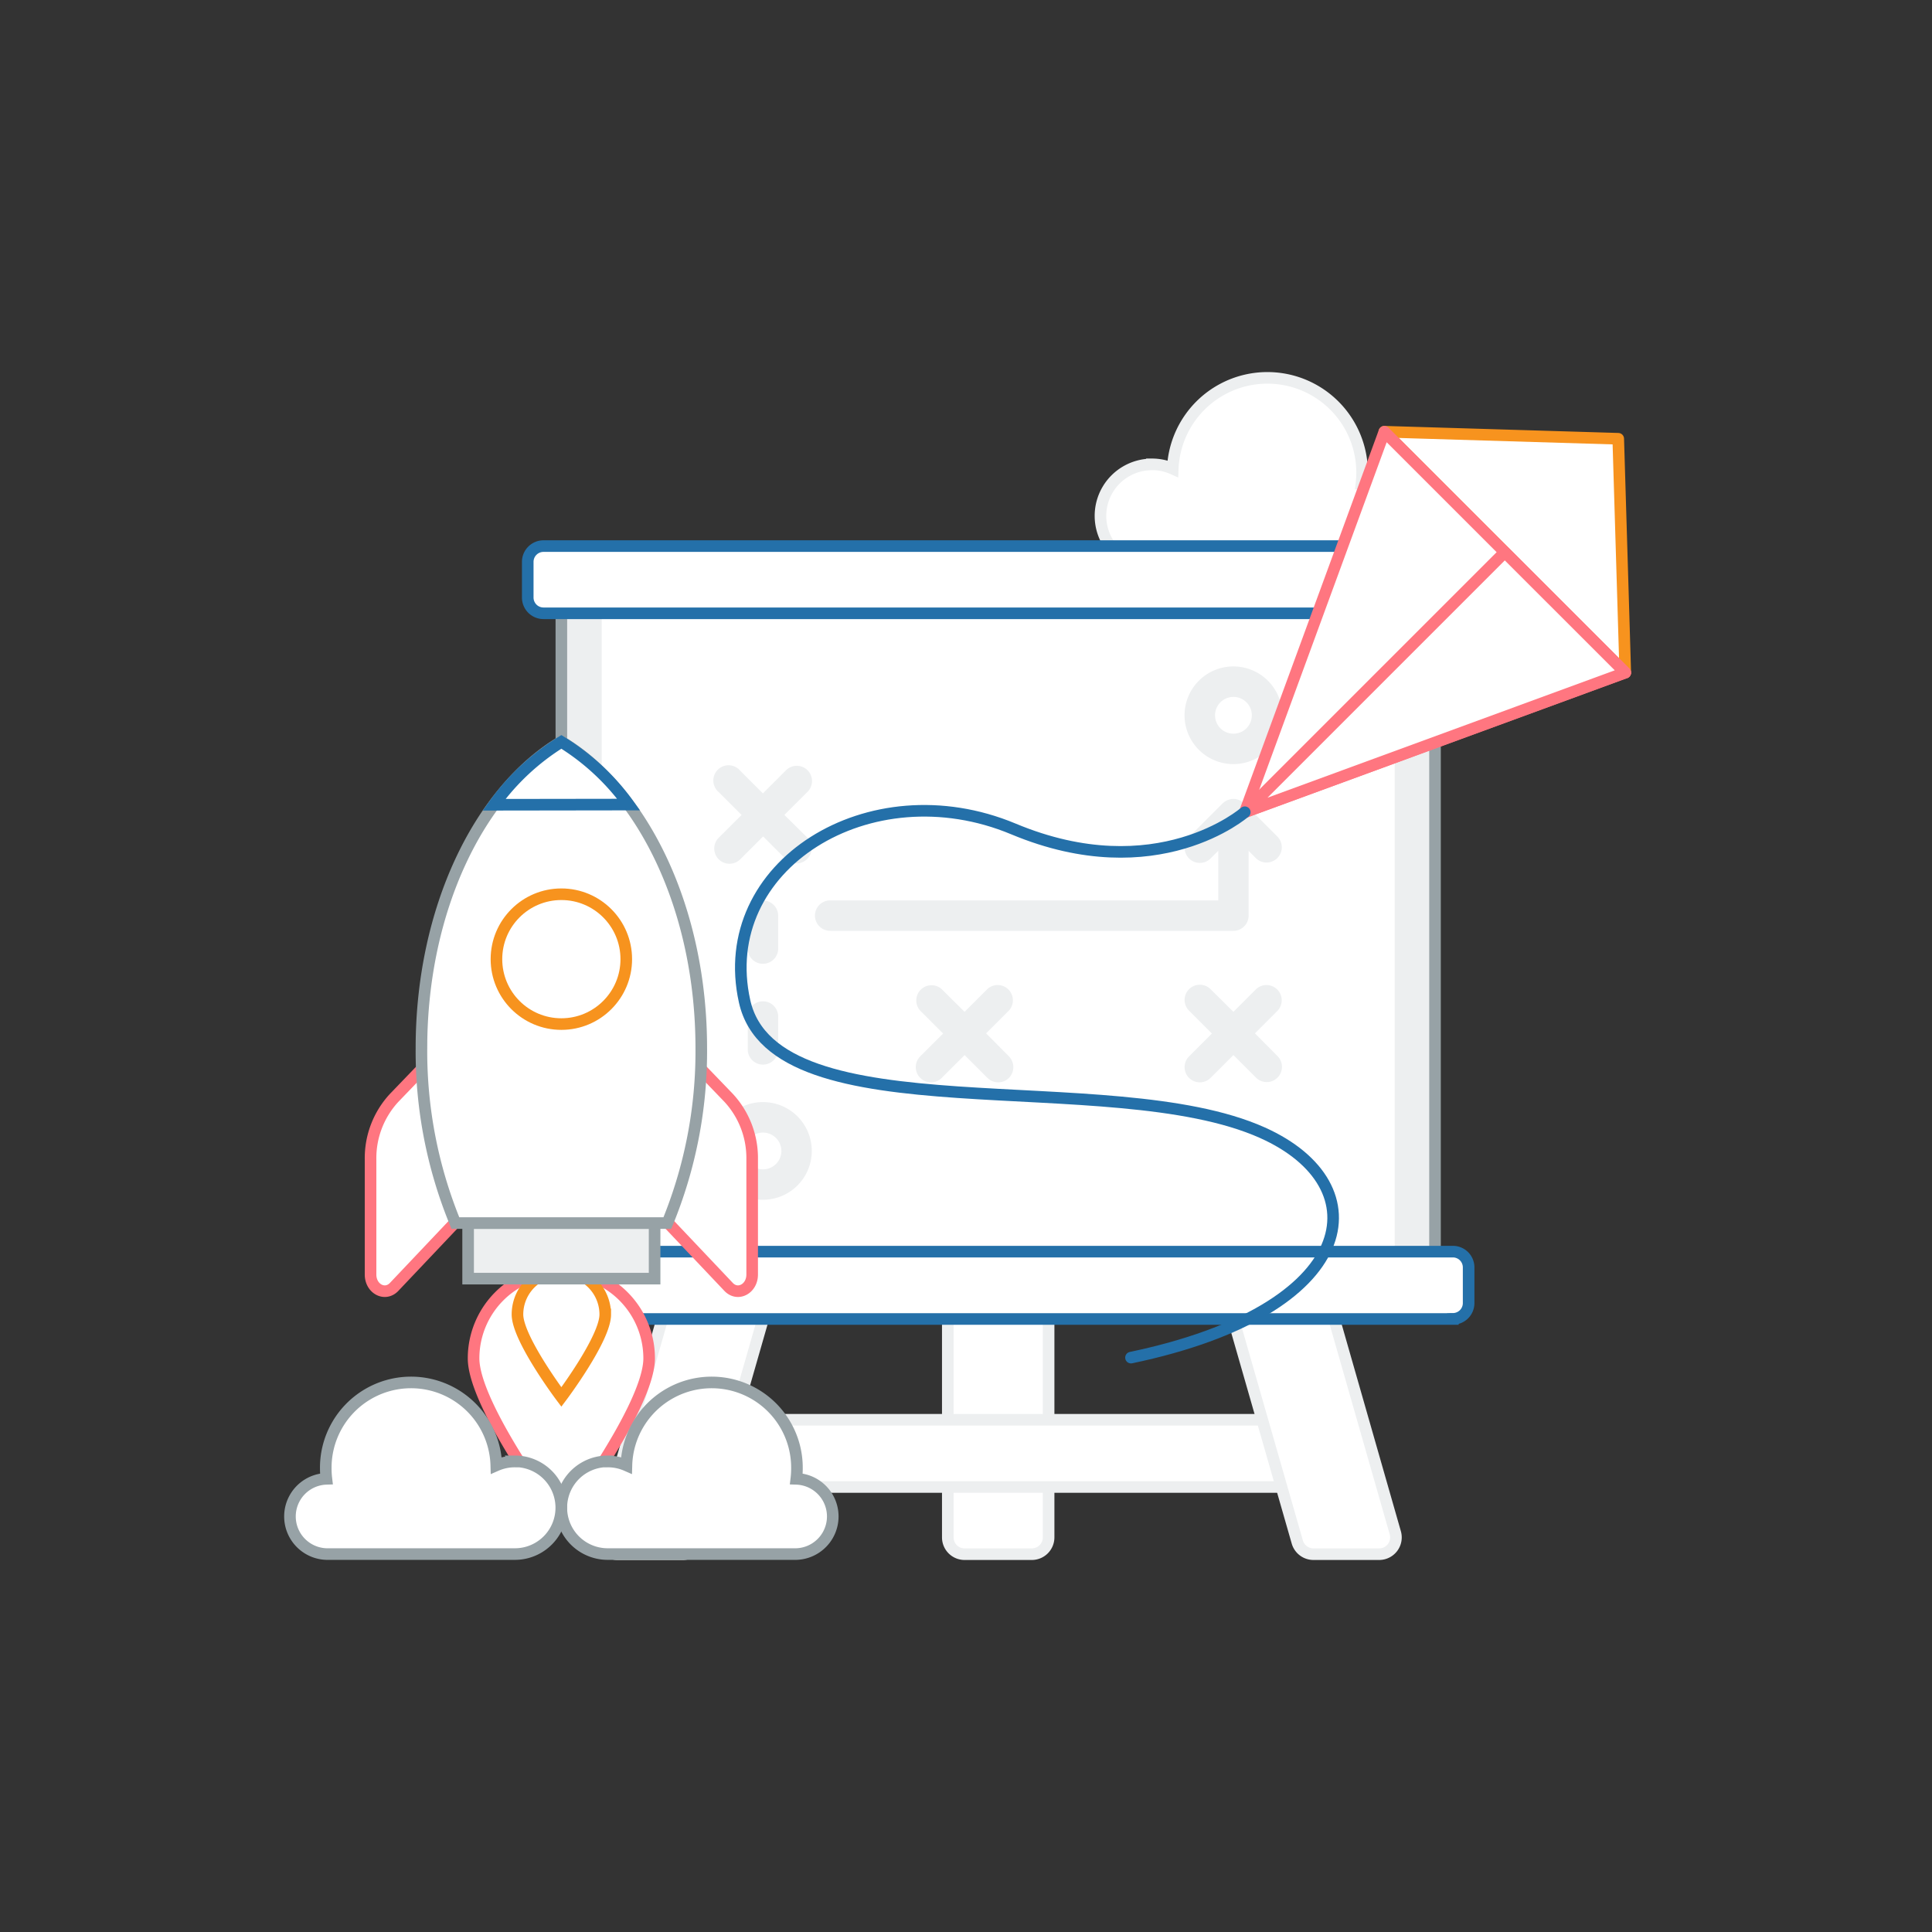 <svg id="Layer_1" data-name="Layer 1" xmlns="http://www.w3.org/2000/svg" viewBox="0 0 500 500">
  <rect x="0" y="0" width="500" height="500" fill="#333333" stroke="none"/>
  <defs>
    <style>
      .projects-cls-1,
      .projects-cls-10,
      .projects-cls-3,
      .projects-cls-4,
      .projects-cls-6,
      .projects-cls-7,
      .projects-cls-9 {
        fill: #fff;
      }

      .projects-cls-1 {
        stroke: #edeff0;
      }

      .projects-cls-1,
      .projects-cls-10,
      .projects-cls-2,
      .projects-cls-4,
      .projects-cls-9 {
        stroke-miterlimit: 10;
      }

      .projects-cls-1,
      .projects-cls-10,
      .projects-cls-2,
      .projects-cls-4,
      .projects-cls-6,
      .projects-cls-7,
      .projects-cls-8,
      .projects-cls-9 {
        stroke-width: 3px;
      }

      .projects-cls-2,
      .projects-cls-5 {
        fill: #edeff0;
      }

      .projects-cls-10,
      .projects-cls-2 {
        stroke: #97a2a6;
      }

      .projects-cls-4,
      .projects-cls-8 {
        stroke: #2470a9;
      }

      .projects-cls-6,
      .projects-cls-9 {
        stroke: #f7931e;
      }

      .projects-cls-6,
      .projects-cls-7,
      .projects-cls-8 {
        stroke-linecap: round;
        stroke-linejoin: round;
      }

      .projects-cls-7 {
        stroke: #ff7680;
      }

      .projects-cls-8 {
        fill: none;
      }

    </style>
  </defs>
  <path class="projects-cls-1" d="M298.12,120.17a13.24,13.24,0,0,1,5.39,1.14,24.51,24.51,0,0,1,49,1,25.06,25.06,0,0,1-.17,2.89,10.82,10.82,0,0,1,0,21.63H298.12a13.32,13.32,0,1,1,0-26.64Z" />
  <path class="projects-cls-1" d="M271.38,397.87a4.35,4.35,0,0,1-4.35,4.35h-17.4a4.34,4.34,0,0,1-4.34-4.35V338.82h26.09Zm0,0" />
  <path class="projects-cls-1" d="M334.25,384.83H182.42l5-17.39H329.27Zm0,0" />
  <path class="projects-cls-1" d="M197.46,341.45v-2.63H171.37v2.63l-15.81,55.23a4.35,4.35,0,0,0,4.18,5.54h17a4.36,4.36,0,0,0,4.19-3.15Zm0,0" />
  <path class="projects-cls-1" d="M319.21,341.45v-2.1H345.3v2.1l15.8,55.23a4.34,4.34,0,0,1-4.18,5.54h-17a4.35,4.35,0,0,1-4.18-3.15Zm0,0" />
  <path class="projects-cls-2" d="M367,334.52H149.63a4.34,4.34,0,0,1-4.35-4.34V156.1h226.1V330.18a4.34,4.34,0,0,1-4.34,4.34Zm0,0" />
  <rect class="projects-cls-3" x="155.72" y="158.72" width="205.23" height="165.36" />
  <path class="projects-cls-4" d="M376,158.72H140.66a4.08,4.08,0,0,1-4.08-4.07v-9.24a4.08,4.08,0,0,1,4.08-4.08H376a4.08,4.08,0,0,1,4.08,4.08v9.24a4.07,4.07,0,0,1-4.08,4.07Zm0,0" />
  <path class="projects-cls-4" d="M376,341.35H140.66a4.08,4.08,0,0,1-4.08-4.08V328a4.08,4.08,0,0,1,4.08-4.08H376a4.08,4.08,0,0,1,4.08,4.08v9.24a4.08,4.08,0,0,1-4.08,4.08Zm0,0" />
  <path class="projects-cls-5" d="M197.46,310.5a12.64,12.64,0,1,1,12.63-12.64,12.65,12.65,0,0,1-12.63,12.64Zm0-17.39a4.76,4.76,0,1,0,4.76,4.75,4.76,4.76,0,0,0-4.76-4.75Zm0,0" />
  <path class="projects-cls-5" d="M319.21,197.75a12.64,12.64,0,1,1,12.63-12.63,12.65,12.65,0,0,1-12.63,12.63Zm0-17.39a4.76,4.76,0,1,0,4.76,4.76,4.76,4.76,0,0,0-4.76-4.76Zm0,0" />
  <path class="projects-cls-5" d="M197.46,259.14a3.94,3.94,0,0,0-3.94,3.94v8.7a3.94,3.94,0,0,0,7.87,0v-8.7A3.94,3.94,0,0,0,197.46,259.14Z" />
  <path class="projects-cls-5" d="M197.46,233.05a3.93,3.93,0,0,0-3.94,3.94v8.7a3.94,3.94,0,0,0,7.87,0V237A3.94,3.94,0,0,0,197.46,233.05Z" />
  <path class="projects-cls-5" d="M203,210.9l5.92-5.91a3.94,3.94,0,1,0-5.57-5.57l-5.91,5.91-5.91-5.91A3.94,3.94,0,1,0,186,205l5.92,5.91L186,216.81a3.94,3.94,0,0,0,5.58,5.57l5.91-5.91,5.91,5.91a3.94,3.94,0,0,0,5.57-5.57Z" />
  <path class="projects-cls-5" d="M255.2,267.43l5.92-5.92a3.94,3.94,0,0,0-5.57-5.56l-5.92,5.91L243.72,256a3.94,3.94,0,0,0-5.57,5.56l5.92,5.92-5.92,5.91a3.94,3.94,0,0,0,2.79,6.72,3.91,3.91,0,0,0,2.78-1.15l5.92-5.91,5.91,5.91a3.95,3.95,0,0,0,5.57,0,4,4,0,0,0,0-5.57Z" />
  <path class="projects-cls-5" d="M324.78,267.43l5.91-5.92a3.94,3.94,0,0,0-5.57-5.56l-5.91,5.91L313.29,256a3.93,3.93,0,0,0-5.56,5.56l5.91,5.92-5.91,5.91a3.94,3.94,0,0,0,0,5.57,3.94,3.94,0,0,0,5.56,0l5.92-5.91,5.91,5.91a3.94,3.94,0,0,0,5.57-5.57Z" />
  <path class="projects-cls-5" d="M330.69,216.61l-8.7-8.7a3.56,3.56,0,0,0-.6-.49,3.9,3.9,0,0,0-.35-.19l-.32-.17-.48-.15a2.5,2.5,0,0,0-.26-.07,3.68,3.68,0,0,0-1.55,0,1.38,1.38,0,0,0-.27.08,3.5,3.5,0,0,0-.46.14,3,3,0,0,0-.31.16,3.35,3.35,0,0,0-.37.2,3.68,3.68,0,0,0-.38.31c-.07.06-.15.11-.22.18l-8.69,8.7a3.93,3.93,0,1,0,5.56,5.56l2-2v12.85H214.85a3.94,3.94,0,0,0,0,7.88H319.21a3.94,3.94,0,0,0,3.93-3.94V220.2l2,2a3.94,3.94,0,0,0,5.57-5.56Z" />
  <polygon class="projects-cls-6" points="418.8 113.55 358.27 111.73 420.62 174.08 418.8 113.55" />
  <polygon class="projects-cls-7" points="322.15 210.2 358.27 111.73 420.62 174.08 322.15 210.2" />
  <polygon class="projects-cls-7" points="322.15 210.2 420.62 174.08 389.44 142.91 322.15 210.2" />
  <path class="projects-cls-8" d="M322.15,210.2s-22.67,19.87-59.88,4.33-77.37,9.55-69.57,44.61,94.52,16.31,134,34c30.56,13.67,25.26,45.81-34,58.21" />
  <path class="projects-cls-7" d="M118.68,266.79,102,284.13A22.94,22.94,0,0,0,95.9,300v29.85c0,3.72,3.75,5.68,6.1,3.2l20.24-21.37Z" />
  <path class="projects-cls-7" d="M171.88,266.79l16.7,17.34A22.94,22.94,0,0,1,194.66,300v29.85c0,3.72-3.75,5.68-6.1,3.2l-20.24-21.37Z" />
  <path class="projects-cls-7" d="M122.56,351.54c0,12.55,22.72,42.72,22.72,42.72S168,364.09,168,351.54a22.72,22.72,0,1,0-45.44,0Z" />
  <path class="projects-cls-9" d="M133.92,340.18c0,6.28,11.36,21.36,11.36,21.36s11.36-15.08,11.36-21.36a11.36,11.36,0,1,0-22.72,0Z" />
  <rect class="projects-cls-2" x="121.15" y="316.53" width="48.26" height="14.38" />
  <path class="projects-cls-10" d="M172.71,316.53a116.76,116.76,0,0,0,8.78-45.28c0-35.89-15-66.61-36.21-79.3-21.23,12.69-36.21,43.41-36.21,79.3a116.76,116.76,0,0,0,8.78,45.28Z" />
  <circle class="projects-cls-9" cx="145.28" cy="248.23" r="16.8" />
  <path class="projects-cls-4" d="M162.7,208.22A60.84,60.84,0,0,0,145.28,192a60.84,60.84,0,0,0-17.42,16.27Z" />
  <path class="projects-cls-10" d="M157.27,378.24a11.88,11.88,0,0,1,4.85,1,22.07,22.07,0,0,1,44.13.88,22.4,22.4,0,0,1-.16,2.6,9.74,9.74,0,0,1,0,19.47H157.27a12,12,0,1,1,0-24Z" />
  <path class="projects-cls-10" d="M133.29,378.24a11.88,11.88,0,0,0-4.85,1,22.07,22.07,0,0,0-44.13.88,22.4,22.4,0,0,0,.16,2.6,9.74,9.74,0,0,0,0,19.47h48.79a12,12,0,0,0,0-24Z" />
</svg>
